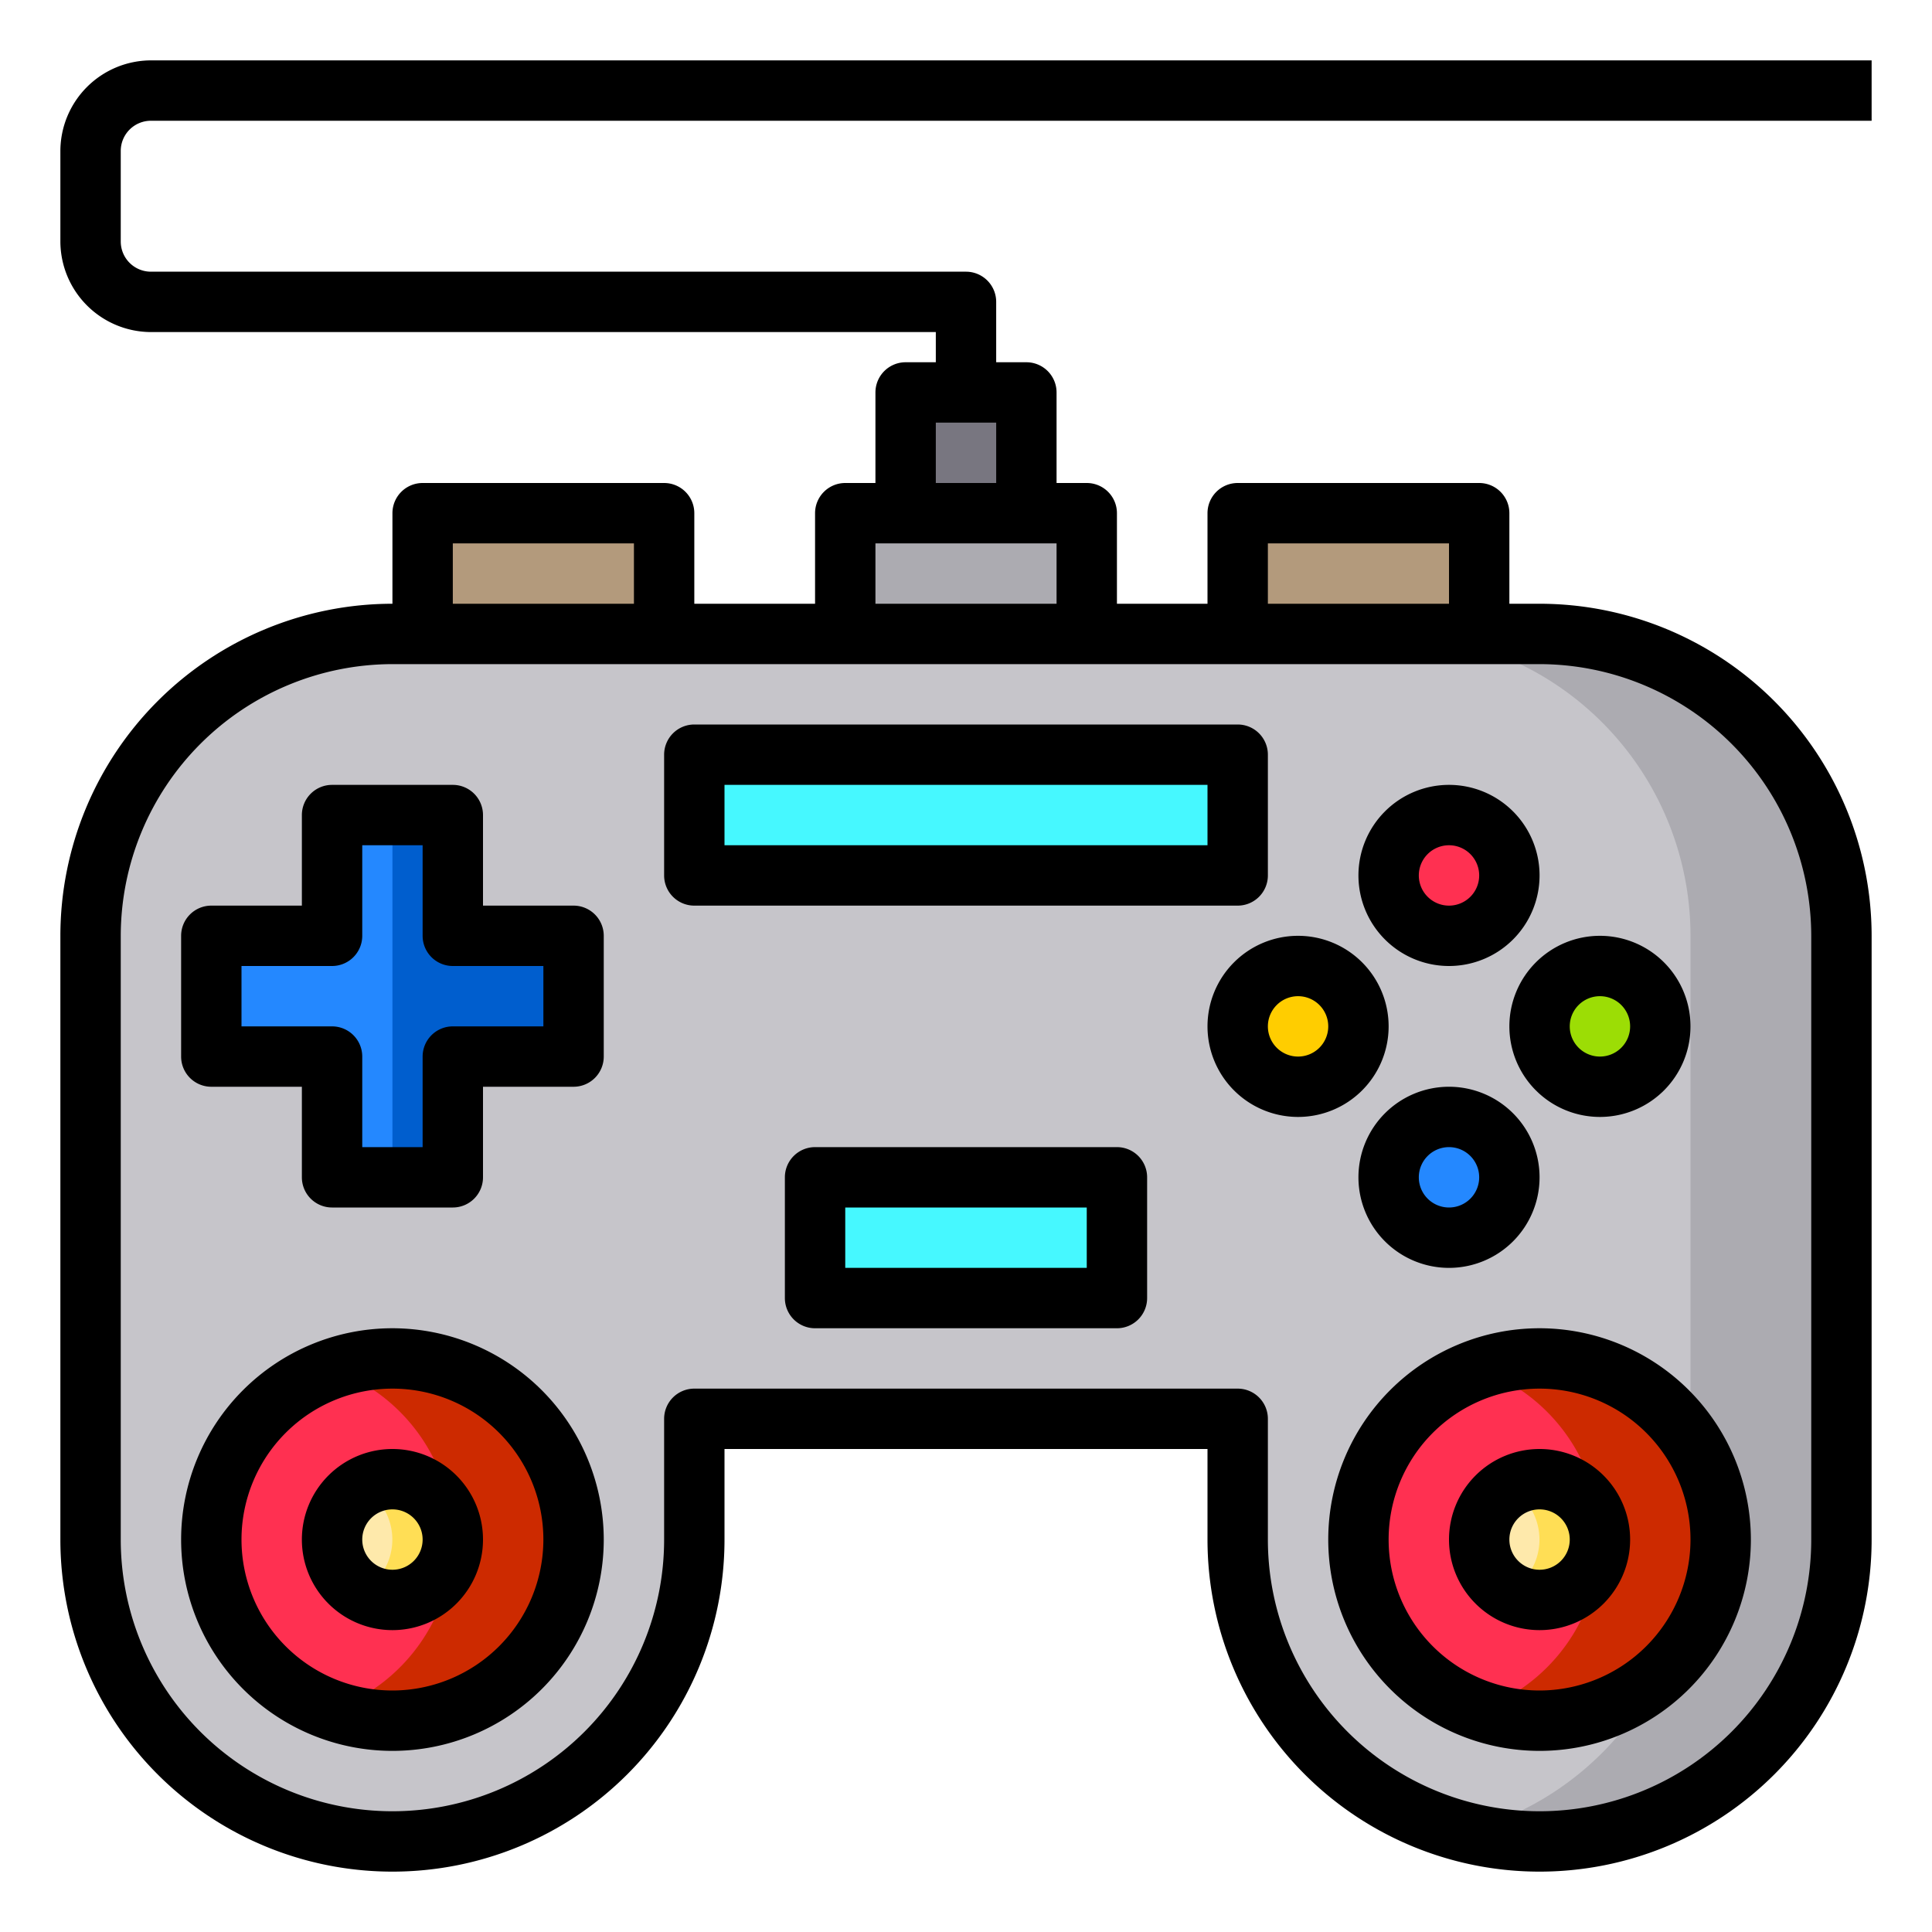 <svg height="512" viewBox="0 0 64 64" width="512" xmlns="http://www.w3.org/2000/svg"><g id="video_game_controller-gamepad-game_controller-controller-gaming_controller" data-name="video game controller-gamepad-game controller-controller-gaming controller"><path d="m61 31v20a10 10 0 0 1 -20 0v-4h-18v4a10 10 0 0 1 -20 0v-20a10 10 0 0 1 10-10h38a10 10 0 0 1 10 10z" fill="#c6c5ca"/><circle cx="51" cy="51" fill="#ff3051" r="6"/><circle cx="53" cy="34" fill="#9cdd05" r="2"/><circle cx="51" cy="51" fill="#fee9ab" r="2"/><circle cx="48" cy="29" fill="#ff3051" r="2"/><circle cx="48" cy="39" fill="#2488ff" r="2"/><path d="m41 17h8v4h-8z" fill="#b39a7c"/><circle cx="43" cy="34" fill="#ffcd00" r="2"/><path d="m23 25h18v4h-18z" fill="#46f8ff"/><path d="m27 39h10v4h-10z" fill="#46f8ff"/><path d="m28 17h8v4h-8z" fill="#acabb1"/><path d="m34 13v4h-4v-4h2z" fill="#787680"/><path d="m14 17h8v4h-8z" fill="#b39a7c"/><path d="m19 31v4h-4v4h-4v-4h-4v-4h4v-4h4v4z" fill="#2488ff"/><circle cx="13" cy="51" fill="#ff3051" r="6"/><circle cx="13" cy="51" fill="#fee9ab" r="2"/><path d="m61 31v20a10 10 0 0 1 -10 10 9.846 9.846 0 0 1 -2.5-.32 10 10 0 0 0 7.5-9.68v-20a10 10 0 0 0 -10-10h5a10 10 0 0 1 10 10z" fill="#acabb1"/><path d="m57 51a6 6 0 0 1 -6 6 5.8 5.8 0 0 1 -2-.35 5.99 5.99 0 0 0 0-11.3 5.8 5.8 0 0 1 2-.35 6 6 0 0 1 6 6z" fill="#cd2a00"/><path d="m53 51a2 2 0 0 1 -3 1.73 2 2 0 0 0 0-3.46 2 2 0 0 1 3 1.73z" fill="#ffde55"/><path d="m19 51a6 6 0 0 1 -6 6 5.8 5.8 0 0 1 -2-.35 5.99 5.99 0 0 0 0-11.3 5.8 5.8 0 0 1 2-.35 6 6 0 0 1 6 6z" fill="#cd2a00"/><path d="m15 51a2 2 0 0 1 -3 1.73 2 2 0 0 0 0-3.46 2 2 0 0 1 3 1.73z" fill="#ffde55"/><path d="m19 31v4h-4v4h-2v-12h2v4z" fill="#005ece"/><path d="m5 4h57v-2h-57a3.009 3.009 0 0 0 -3 3v3a3.009 3.009 0 0 0 3 3h26v1h-1a1 1 0 0 0 -1 1v3h-1a1 1 0 0 0 -1 1v3h-4v-3a1 1 0 0 0 -1-1h-8a1 1 0 0 0 -1 1v3a11.007 11.007 0 0 0 -11 11v20a11 11 0 0 0 22 0v-3h16v3a11 11 0 0 0 22 0v-20a11.007 11.007 0 0 0 -11-11h-1v-3a1 1 0 0 0 -1-1h-8a1 1 0 0 0 -1 1v3h-3v-3a1 1 0 0 0 -1-1h-1v-3a1 1 0 0 0 -1-1h-1v-2a1 1 0 0 0 -1-1h-27a1 1 0 0 1 -1-1v-3a1 1 0 0 1 1-1zm10 14h6v2h-6zm27 0h6v2h-6zm9 4a9.014 9.014 0 0 1 9 9v20a9 9 0 0 1 -18 0v-4a1 1 0 0 0 -1-1h-18a1 1 0 0 0 -1 1v4a9 9 0 0 1 -18 0v-20a9.014 9.014 0 0 1 9-9zm-16-4v2h-6v-2zm-2-4v2h-2v-2z"/><path d="m13 44a7 7 0 1 0 7 7 7.008 7.008 0 0 0 -7-7zm0 12a5 5 0 1 1 5-5 5.006 5.006 0 0 1 -5 5z"/><path d="m51 44a7 7 0 1 0 7 7 7.008 7.008 0 0 0 -7-7zm0 12a5 5 0 1 1 5-5 5.006 5.006 0 0 1 -5 5z"/><path d="m13 48a3 3 0 1 0 3 3 3 3 0 0 0 -3-3zm0 4a1 1 0 1 1 1-1 1 1 0 0 1 -1 1z"/><path d="m51 48a3 3 0 1 0 3 3 3 3 0 0 0 -3-3zm0 4a1 1 0 1 1 1-1 1 1 0 0 1 -1 1z"/><path d="m19 30h-3v-3a1 1 0 0 0 -1-1h-4a1 1 0 0 0 -1 1v3h-3a1 1 0 0 0 -1 1v4a1 1 0 0 0 1 1h3v3a1 1 0 0 0 1 1h4a1 1 0 0 0 1-1v-3h3a1 1 0 0 0 1-1v-4a1 1 0 0 0 -1-1zm-1 4h-3a1 1 0 0 0 -1 1v3h-2v-3a1 1 0 0 0 -1-1h-3v-2h3a1 1 0 0 0 1-1v-3h2v3a1 1 0 0 0 1 1h3z"/><path d="m45 29a3 3 0 1 0 3-3 3 3 0 0 0 -3 3zm4 0a1 1 0 1 1 -1-1 1 1 0 0 1 1 1z"/><path d="m50 34a3 3 0 1 0 3-3 3 3 0 0 0 -3 3zm3-1a1 1 0 1 1 -1 1 1 1 0 0 1 1-1z"/><path d="m46 34a3 3 0 1 0 -3 3 3 3 0 0 0 3-3zm-3 1a1 1 0 1 1 1-1 1 1 0 0 1 -1 1z"/><path d="m48 42a3 3 0 1 0 -3-3 3 3 0 0 0 3 3zm0-4a1 1 0 1 1 -1 1 1 1 0 0 1 1-1z"/><path d="m37 38h-10a1 1 0 0 0 -1 1v4a1 1 0 0 0 1 1h10a1 1 0 0 0 1-1v-4a1 1 0 0 0 -1-1zm-1 4h-8v-2h8z"/><path d="m42 29v-4a1 1 0 0 0 -1-1h-18a1 1 0 0 0 -1 1v4a1 1 0 0 0 1 1h18a1 1 0 0 0 1-1zm-2-1h-16v-2h16z"/></g></svg>